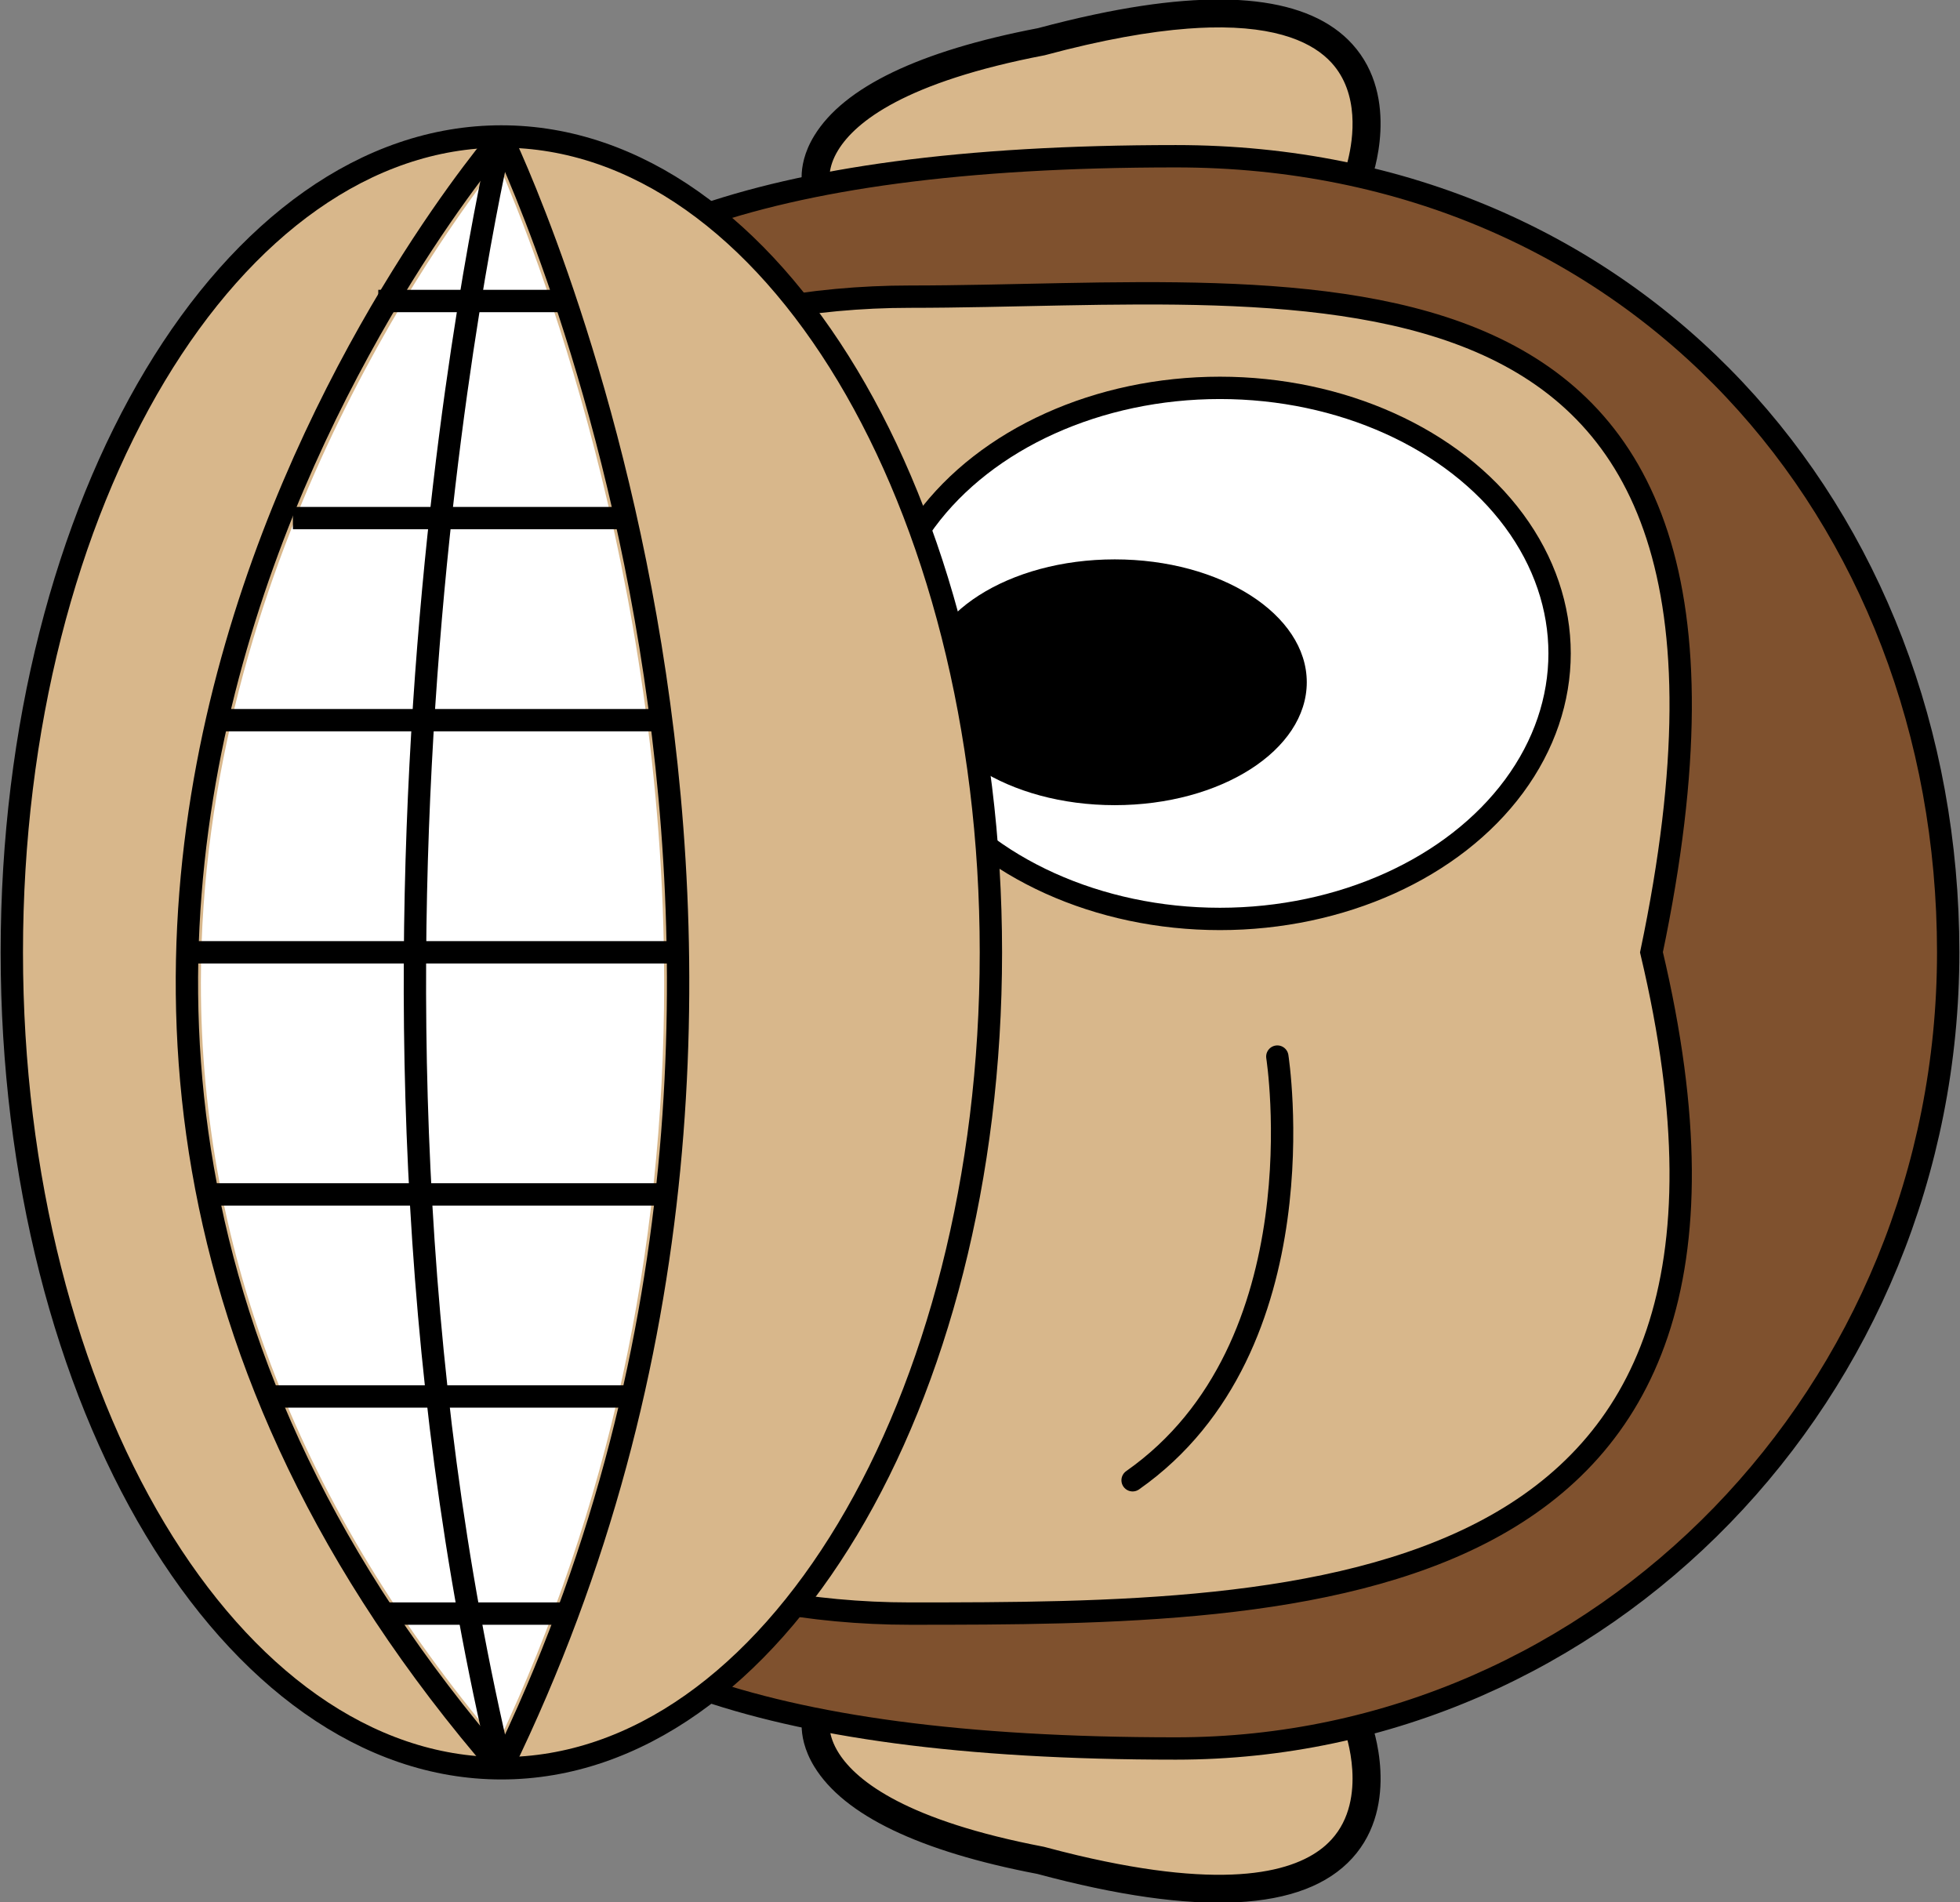 <?xml version="1.0"?>
<svg width="373" height="362" xmlns="http://www.w3.org/2000/svg" xmlns:svg="http://www.w3.org/2000/svg">
 <rect width="100%" height="100%" fill="#808080" stroke="none"/>
 <g class="layer" id="imagebot_2">
  <title>imagebot_2</title>
  <g id="svg_2" transform="rotate(90 186.5 181)">
   <path d="m313.182,176.115c1.018,7.338 2.471,32.223 10.897,36.275c27.295,13.124 36.869,-48.52 39.898,-63.366c3.016,-14.773 -1.167,-49.536 -23.585,-41.179c-0.735,0.271 -1.266,0.611 -1.645,0.987c-9.782,-4.219 -21.012,-3.134 -24.582,8.824c-5.285,17.726 -3.479,40.525 -0.983,58.459z" fill="#D8B78B" id="imagebot_3"/>
   <path d="m58.537,117.658c-3.57,-11.958 -14.8,-13.043 -24.582,-8.824c-0.378,-0.376 -0.908,-0.716 -1.64,-0.987c-22.417,-8.357 -26.605,26.404 -23.59,41.179c3.031,14.847 12.605,76.489 39.9,63.366c8.427,-4.054 9.88,-28.938 10.897,-36.275c2.497,-17.936 4.302,-40.735 -0.985,-58.459z" fill="#D8B78B" id="imagebot_4"/>
   <path d="m338.245,143.727c0,-81.175 -67.833,-146.979 -151.509,-146.979c-83.672,0 -151.504,59.629 -151.504,146.979c0,163.112 67.833,146.977 151.504,146.977c83.676,-0.001 151.509,16.136 151.509,-146.977z" fill="#7F512E" id="imagebot_5" stroke="#000000" stroke-miterlimit="10" stroke-width="4.252"/>
   <path d="m61.956,194.353c0,75.445 56.105,136.604 125.313,136.604c69.198,0 125.305,-61.159 125.305,-136.604c0,-75.449 -0.664,-170.839 -125.85,-141.136c-141.788,-29.704 -124.768,65.687 -124.768,141.136z" fill="#D8B78B" id="imagebot_6" stroke="#000000" stroke-miterlimit="10" stroke-width="4.252"/>
   <ellipse cx="129.845" cy="135.346" fill="#ffffff" id="imagebot_7" rx="50.533" ry="64.646" stroke="#000000" stroke-miterlimit="10" stroke-width="4.252"/>
   <path d="m111.952,155.357c0,20.184 10.467,36.548 23.382,36.548c12.922,0 23.392,-16.362 23.392,-36.548c0,-20.181 -10.467,-36.544 -23.392,-36.544c-12.913,0.002 -23.382,16.363 -23.382,36.544z" id="imagebot_8"/>
   <path d="m342.013,272.088c0,51.452 -69.52,93.164 -155.271,93.164c-85.757,0 -155.271,-41.712 -155.271,-93.164c0,-51.451 69.516,-93.162 155.271,-93.162c85.751,-0.001 155.271,41.71 155.271,93.162z" fill="#D8B78B" id="imagebot_9" stroke="#000000" stroke-miterlimit="10" stroke-width="4.252"/>
   <path d="m287.201,151.958c-25.406,-36.22 -80.628,-27.54 -80.628,-27.54" fill="none" id="imagebot_10" stroke="#000000" stroke-linecap="round" stroke-miterlimit="10" stroke-width="4.252"/>
   <path d="m36.482,272.729c14.69,11.513 77.205,56.535 156.008,56.543c0.005,0 0.016,0 0.016,0c51.565,0 100.214,-19.021 144.68,-56.553c-44.439,-20.98 -93.1,-31.613 -144.695,-31.613c-78.222,0.001 -140.296,24.756 -156.009,31.623z" fill="#FFFFFF" id="imagebot_11"/>
   <path d="m31.47,272.088c0,0 155.271,134.642 310.543,0c-155.272,-75.683 -310.543,0 -310.543,0" fill="none" id="imagebot_12" stroke="#000000" stroke-linejoin="bevel" stroke-miterlimit="10" stroke-width="4.252"/>
   <g id="imagebot_13">
    <path d="m31.47,272.088c0,0 155.256,37.021 310.513,0" fill="none" id="imagebot_14" stroke="#000000" stroke-miterlimit="10" stroke-width="4.252"/>
    <line fill="none" id="imagebot_15" stroke="#000000" stroke-miterlimit="10" stroke-width="4.252" x1="62.781" x2="62.781" y1="259.869" y2="295.513"/>
    <line fill="none" id="imagebot_16" stroke="#000000" stroke-miterlimit="10" stroke-width="4.252" x1="104.098" x2="104.098" y1="249.638" y2="311.757"/>
    <line fill="none" id="imagebot_17" stroke="#000000" stroke-miterlimit="10" stroke-width="4.252" x1="142.55" x2="142.55" y1="242.394" y2="324.567"/>
    <line fill="none" id="imagebot_18" stroke="#000000" stroke-miterlimit="10" stroke-width="4.252" x1="312.574" x2="312.574" y1="259.869" y2="295.513"/>
    <line fill="none" id="imagebot_19" stroke="#000000" stroke-miterlimit="10" stroke-width="4.252" x1="271.253" x2="271.253" y1="247.16" y2="316.812"/>
    <line fill="none" id="imagebot_20" stroke="#000000" stroke-miterlimit="10" stroke-width="4.252" x1="232.801" x2="232.801" y1="242.394" y2="328.164"/>
    <line fill="none" id="imagebot_21" stroke="#000000" stroke-miterlimit="10" stroke-width="4.252" x1="186.726" x2="186.726" y1="238.503" y2="331.929"/>
   </g>
   <path d="m40.079,209.564c-0.021,0.002 -2.501,0.576 -5.999,-1.567c-5.443,-3.332 -12.988,-12.819 -18.063,-39.301c-2.973,-11.056 -4.525,-20.007 -5.07,-27.253c-0.109,-1.451 -0.182,-2.831 -0.213,-4.146c-0.327,-13.164 3.025,-19.83 6.71,-23.192c5.869,-5.358 14.467,-4.125 18.453,-3.147c1.329,0.324 2.148,0.623 2.18,0.637l1.863,-4.979c-0.644,-0.239 -15.796,-5.772 -26.045,3.536c-8.936,8.114 -10.814,24.602 -5.656,48.95c0.732,3.464 1.609,7.088 2.621,10.871c4.333,22.586 11.214,36.907 20.446,42.56c3.222,1.975 6.024,2.416 7.888,2.416c1.323,0 2.179,-0.223 2.371,-0.28l-1.486,-5.105z" fill="black" id="imagebot_22"/>
   <path d="m359.111,110.149c-10.243,-9.307 -25.401,-3.775 -26.045,-3.536l1.862,4.979c0.124,-0.053 12.813,-4.627 20.632,2.512c0.369,0.334 0.731,0.706 1.096,1.109c5.019,5.675 8.713,18.456 1.921,47.215c-0.479,2.011 -1.007,4.097 -1.588,6.269l0,0c-0.017,0.067 -0.031,0.125 -0.047,0.192c-4.962,25.938 -12.383,35.491 -17.737,38.938c-3.638,2.34 -6.232,1.751 -6.278,1.738l-1.483,5.101c0.196,0.058 1.048,0.28 2.37,0.28c1.863,0 4.672,-0.444 7.894,-2.416c9.242,-5.662 16.123,-20.01 20.41,-42.453c8.201,-30.505 7.19,-50.667 -3.007,-59.928z" id="imagebot_23"/>
  </g>
 </g>
</svg>